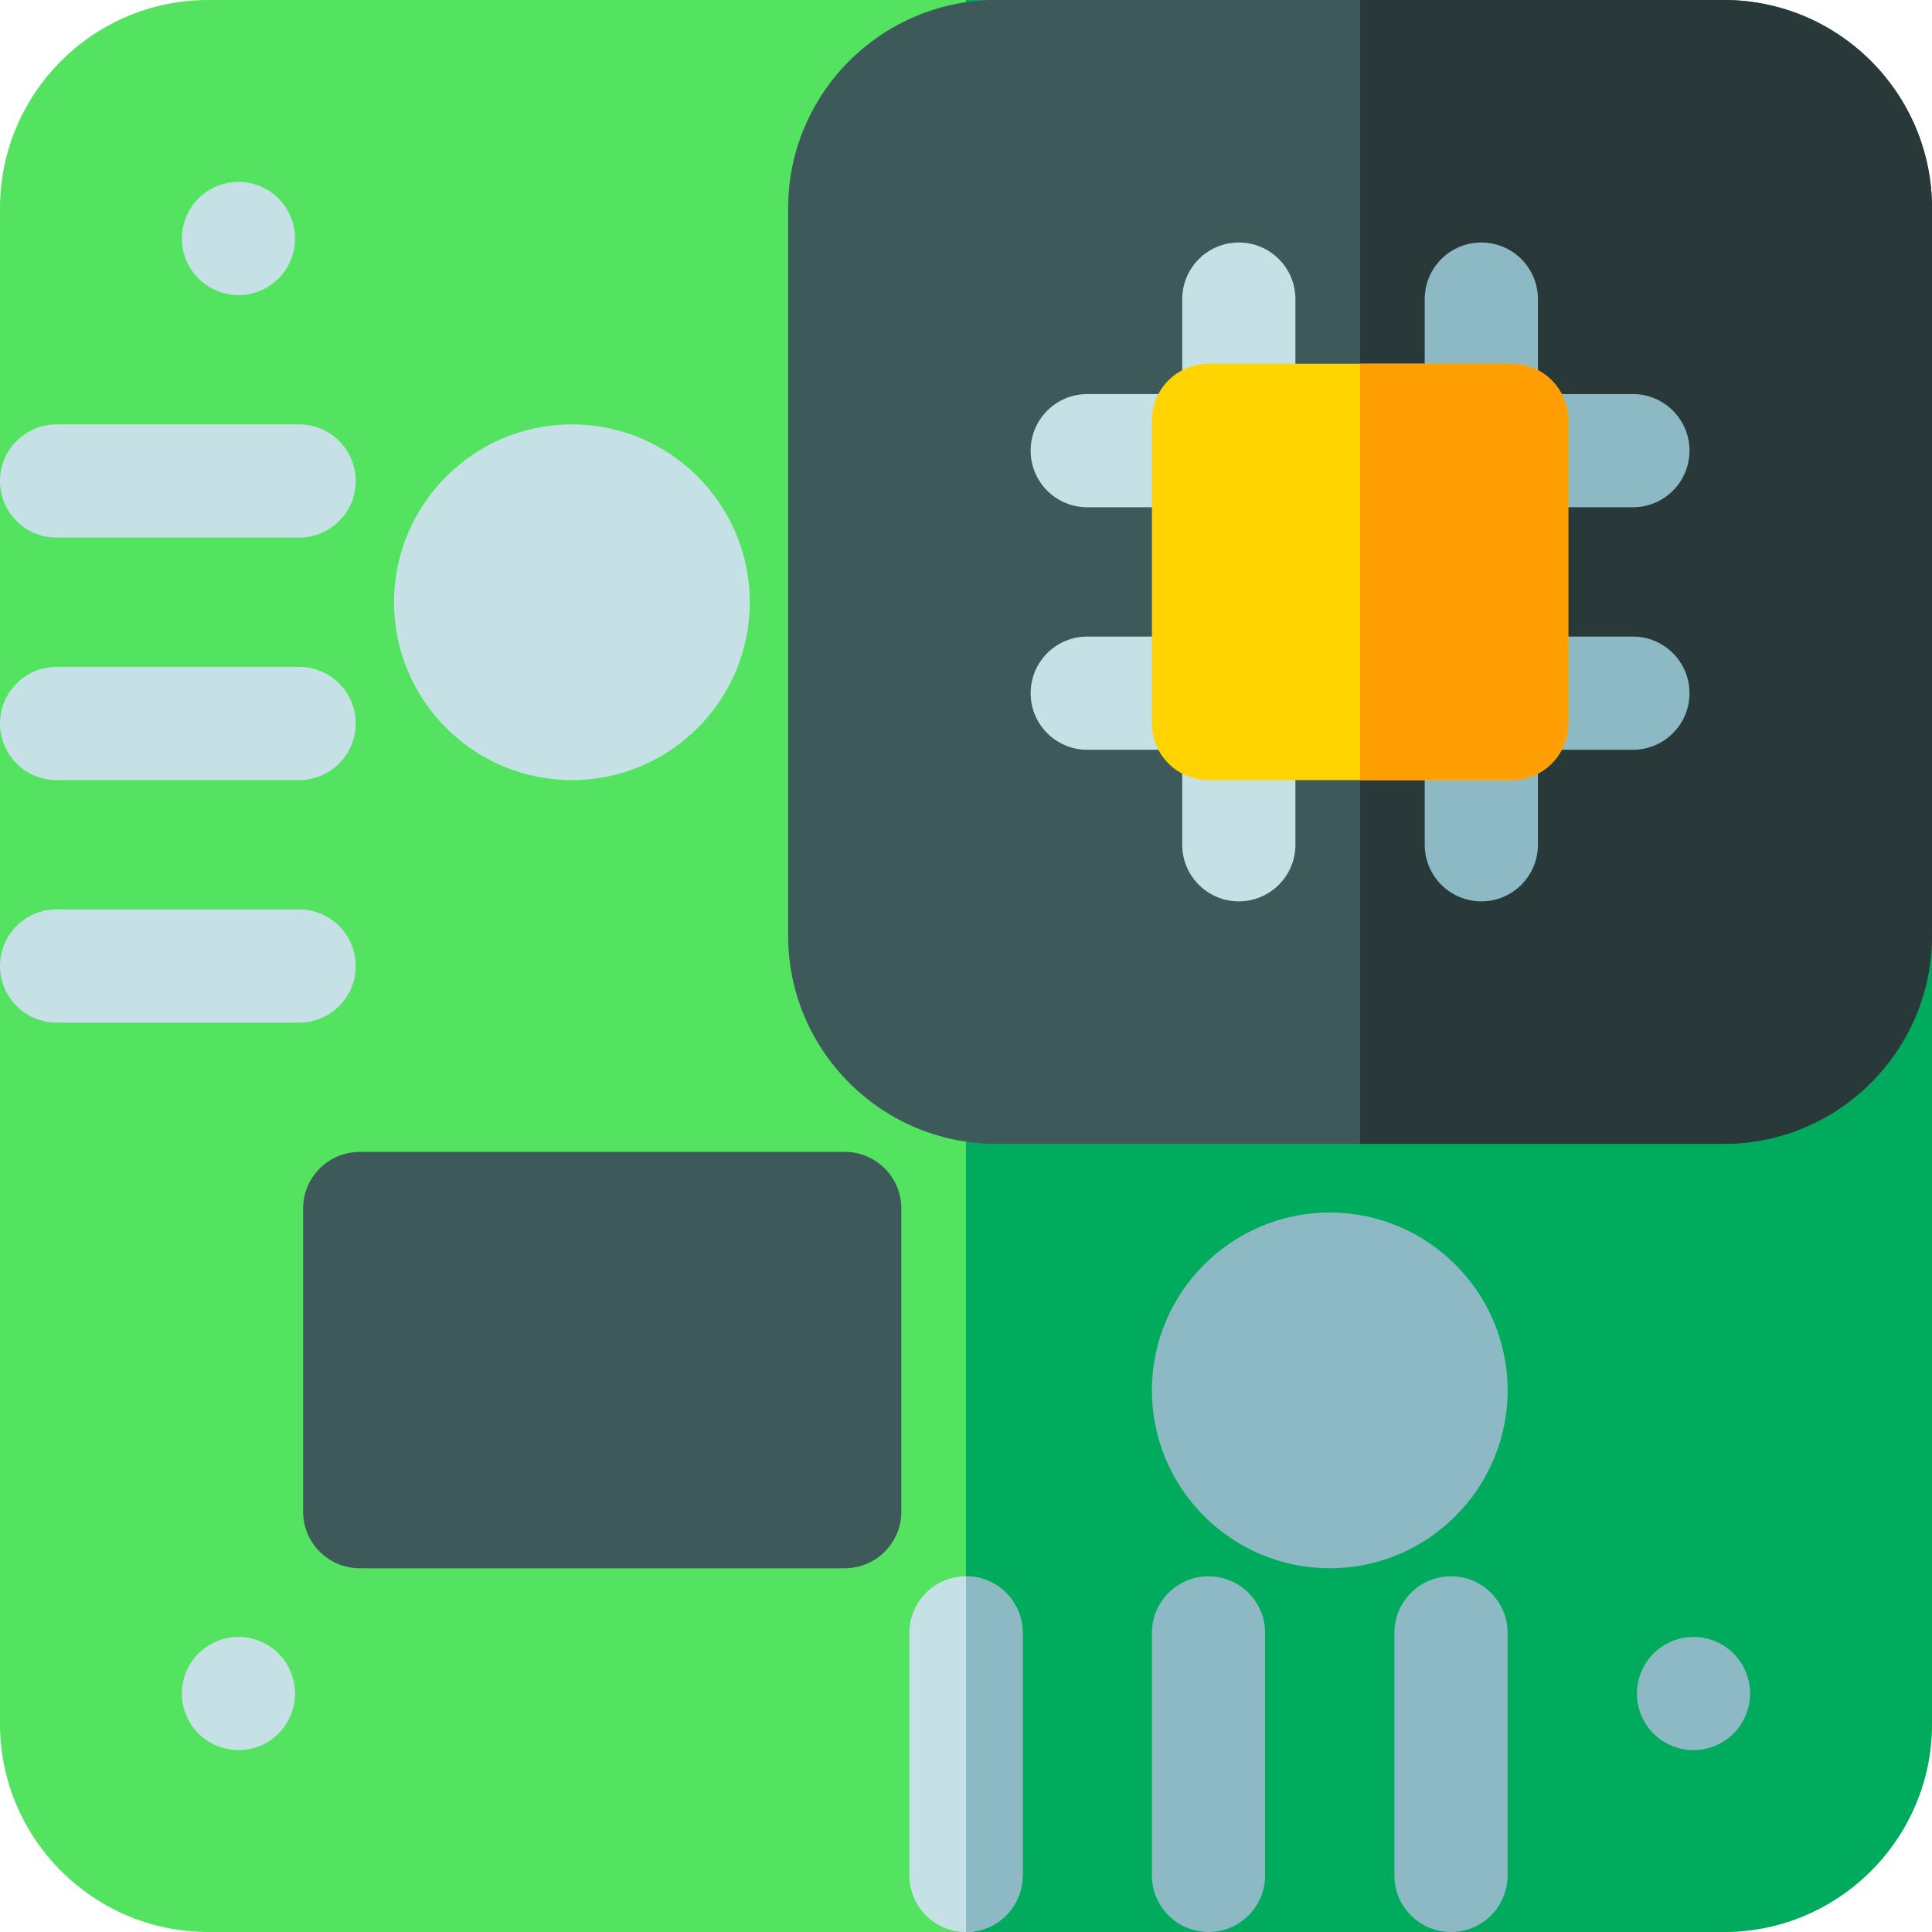 <svg height="512pt" viewBox="0 0 512 512" width="512pt" xmlns="http://www.w3.org/2000/svg"><path d="m456.832 0h-401.668c-30.418 0-55.164 24.75-55.164 55.168v401.664c0 30.422 24.746 55.168 55.164 55.168h401.668c30.422 0 55.168-24.746 55.168-55.168v-401.664zm0 0" fill="#54e360"/><path d="m456.832 0h-200.832v512h200.832c30.422 0 55.168-24.746 55.168-55.168v-401.664zm0 0" fill="#00ab5e"/><path d="m456.832 0h-192.801c-30.418 0-55.168 24.75-55.168 55.168v192.801c0 30.418 24.75 55.164 55.168 55.164h192.797c30.422 0 55.168-24.746 55.168-55.164l.004-192.801c0-30.418-24.746-55.168-55.168-55.168zm0 0" fill="#3d5959"/><path d="m456.832 0h-96.398v303.133h96.395c30.422 0 55.168-24.746 55.168-55.164l.004-192.801c0-30.418-24.746-55.168-55.168-55.168zm0 0" fill="#293939"/><path d="m63.195 463.801c-3.949 0-7.809-1.602-10.602-4.391-2.797-2.789-4.398-6.66-4.398-10.609s1.602-7.82 4.398-10.609c2.793-2.793 6.652-4.391 10.602-4.391 3.949 0 7.82 1.598 10.609 4.391 2.789 2.797 4.391 6.66 4.391 10.609s-1.602 7.809-4.391 10.609c-2.789 2.789-6.66 4.391-10.609 4.391zm0 0" fill="#c5e1e6"/><path d="m63.195 78.199c-3.949 0-7.809-1.602-10.602-4.391-2.797-2.801-4.398-6.66-4.398-10.609s1.602-7.809 4.398-10.609c2.793-2.789 6.652-4.391 10.602-4.391 3.949 0 7.82 1.602 10.609 4.391 2.789 2.801 4.391 6.66 4.391 10.609s-1.602 7.812-4.391 10.609c-2.789 2.793-6.66 4.391-10.609 4.391zm0 0" fill="#c5e1e6"/><path d="m392.566 238.867c-8.285 0-15-6.715-15-15v-32.133c0-8.285 6.715-15 15-15 8.281 0 15 6.715 15 15v32.133c0 8.285-6.715 15-15 15zm0 0" fill="#8db9c4"/><path d="m328.301 238.867c-8.285 0-15-6.715-15-15v-32.133c0-8.285 6.715-15 15-15 8.281 0 15 6.715 15 15v32.133c0 8.285-6.719 15-15 15zm0 0" fill="#c5e1e6"/><path d="m392.566 126.398c-8.285 0-15-6.715-15-15v-32.133c0-8.281 6.715-15 15-15 8.281 0 15 6.719 15 15v32.133c0 8.285-6.715 15-15 15zm0 0" fill="#8db9c4"/><g fill="#c5e1e6"><path d="m328.301 126.398c-8.285 0-15-6.715-15-15v-32.133c0-8.281 6.715-15 15-15 8.281 0 15 6.719 15 15v32.133c0 8.285-6.719 15-15 15zm0 0"/><path d="m320.266 198.699h-32.133c-8.285 0-15-6.715-15-15 0-8.281 6.715-15 15-15h32.133c8.285 0 15 6.719 15 15 0 8.285-6.715 15-15 15zm0 0"/><path d="m320.266 134.434h-32.133c-8.285 0-15-6.715-15-15s6.715-15 15-15h32.133c8.285 0 15 6.715 15 15s-6.715 15-15 15zm0 0"/></g><path d="m432.73 198.699h-32.129c-8.285 0-15-6.715-15-15 0-8.281 6.715-15 15-15h32.133c8.281 0 15 6.719 15 15-.004 8.285-6.719 15-15.004 15zm0 0" fill="#8db9c4"/><path d="m432.73 134.434h-32.129c-8.285 0-15-6.715-15-15s6.715-15 15-15h32.133c8.281 0 15 6.715 15 15s-6.719 15-15.004 15zm0 0" fill="#8db9c4"/><path d="m448.797 463.801c-3.949 0-7.812-1.602-10.602-4.391-2.801-2.789-4.398-6.66-4.398-10.609s1.602-7.82 4.398-10.609c2.789-2.793 6.648-4.391 10.602-4.391 3.949 0 7.816 1.598 10.609 4.391 2.789 2.797 4.391 6.66 4.391 10.609s-1.602 7.809-4.391 10.609c-2.801 2.789-6.66 4.391-10.609 4.391zm0 0" fill="#8db9c4"/><path d="m79.266 142.469h-64.266c-8.285 0-15-6.719-15-15 0-8.285 6.715-15 15-15h64.266c8.285 0 15 6.715 15 15 0 8.281-6.715 15-15 15zm0 0" fill="#c5e1e6"/><path d="m79.266 206.734h-64.266c-8.285 0-15-6.719-15-15 0-8.285 6.715-15 15-15h64.266c8.285 0 15 6.715 15 15 0 8.281-6.715 15-15 15zm0 0" fill="#c5e1e6"/><path d="m320.266 512c-8.285 0-15-6.715-15-15v-64.266c0-8.285 6.715-15 15-15s15 6.715 15 15v64.266c0 8.285-6.715 15-15 15zm0 0" fill="#8db9c4"/><path d="m384.531 512c-8.285 0-15-6.715-15-15v-64.266c0-8.285 6.715-15 15-15s15 6.715 15 15v64.266c0 8.285-6.715 15-15 15zm0 0" fill="#8db9c4"/><path d="m223.863 305.266h-128.531c-8.285 0-15 6.719-15 15v80.336c0 8.281 6.715 15 15 15h128.531c8.285 0 15-6.719 15-15v-80.336c0-8.285-6.715-15-15-15zm0 0" fill="#3d5959"/><path d="m352.398 321.332c-25.992 0-47.133 21.145-47.133 47.137 0 25.988 21.141 47.133 47.133 47.133 25.988 0 47.133-21.145 47.133-47.133 0-25.992-21.141-47.137-47.133-47.137zm0 0" fill="#8db9c4"/><path d="m151.562 112.469c-25.988 0-47.133 21.141-47.133 47.133 0 25.988 21.145 47.133 47.133 47.133s47.133-21.145 47.133-47.133c0-25.992-21.141-47.133-47.133-47.133zm0 0" fill="#c5e1e6"/><path d="m79.266 271h-64.266c-8.285 0-15-6.715-15-15s6.715-15 15-15h64.266c8.285 0 15 6.715 15 15s-6.715 15-15 15zm0 0" fill="#c5e1e6"/><path d="m256 512c-8.285 0-15-6.715-15-15v-64.266c0-8.285 6.715-15 15-15 8.281 0 15 6.715 15 15v64.266c0 8.285-6.719 15-15 15zm0 0" fill="#c5e1e6"/><path d="m400.602 96.398h-80.336c-8.285 0-15 6.719-15 15v80.336c0 8.281 6.715 15 15 15h80.336c8.281 0 15-6.719 15-15v-80.336c0-8.281-6.719-15-15-15zm0 0" fill="#ffd400"/><path d="m400.602 96.398h-40.168v110.336h40.168c8.281 0 15-6.719 15-15v-80.336c0-8.281-6.719-15-15-15zm0 0" fill="#ff9f04"/><path d="m256 417.734v94.266c8.281 0 15-6.715 15-15v-64.266c0-8.285-6.719-15-15-15zm0 0" fill="#8db9c4"/></svg>